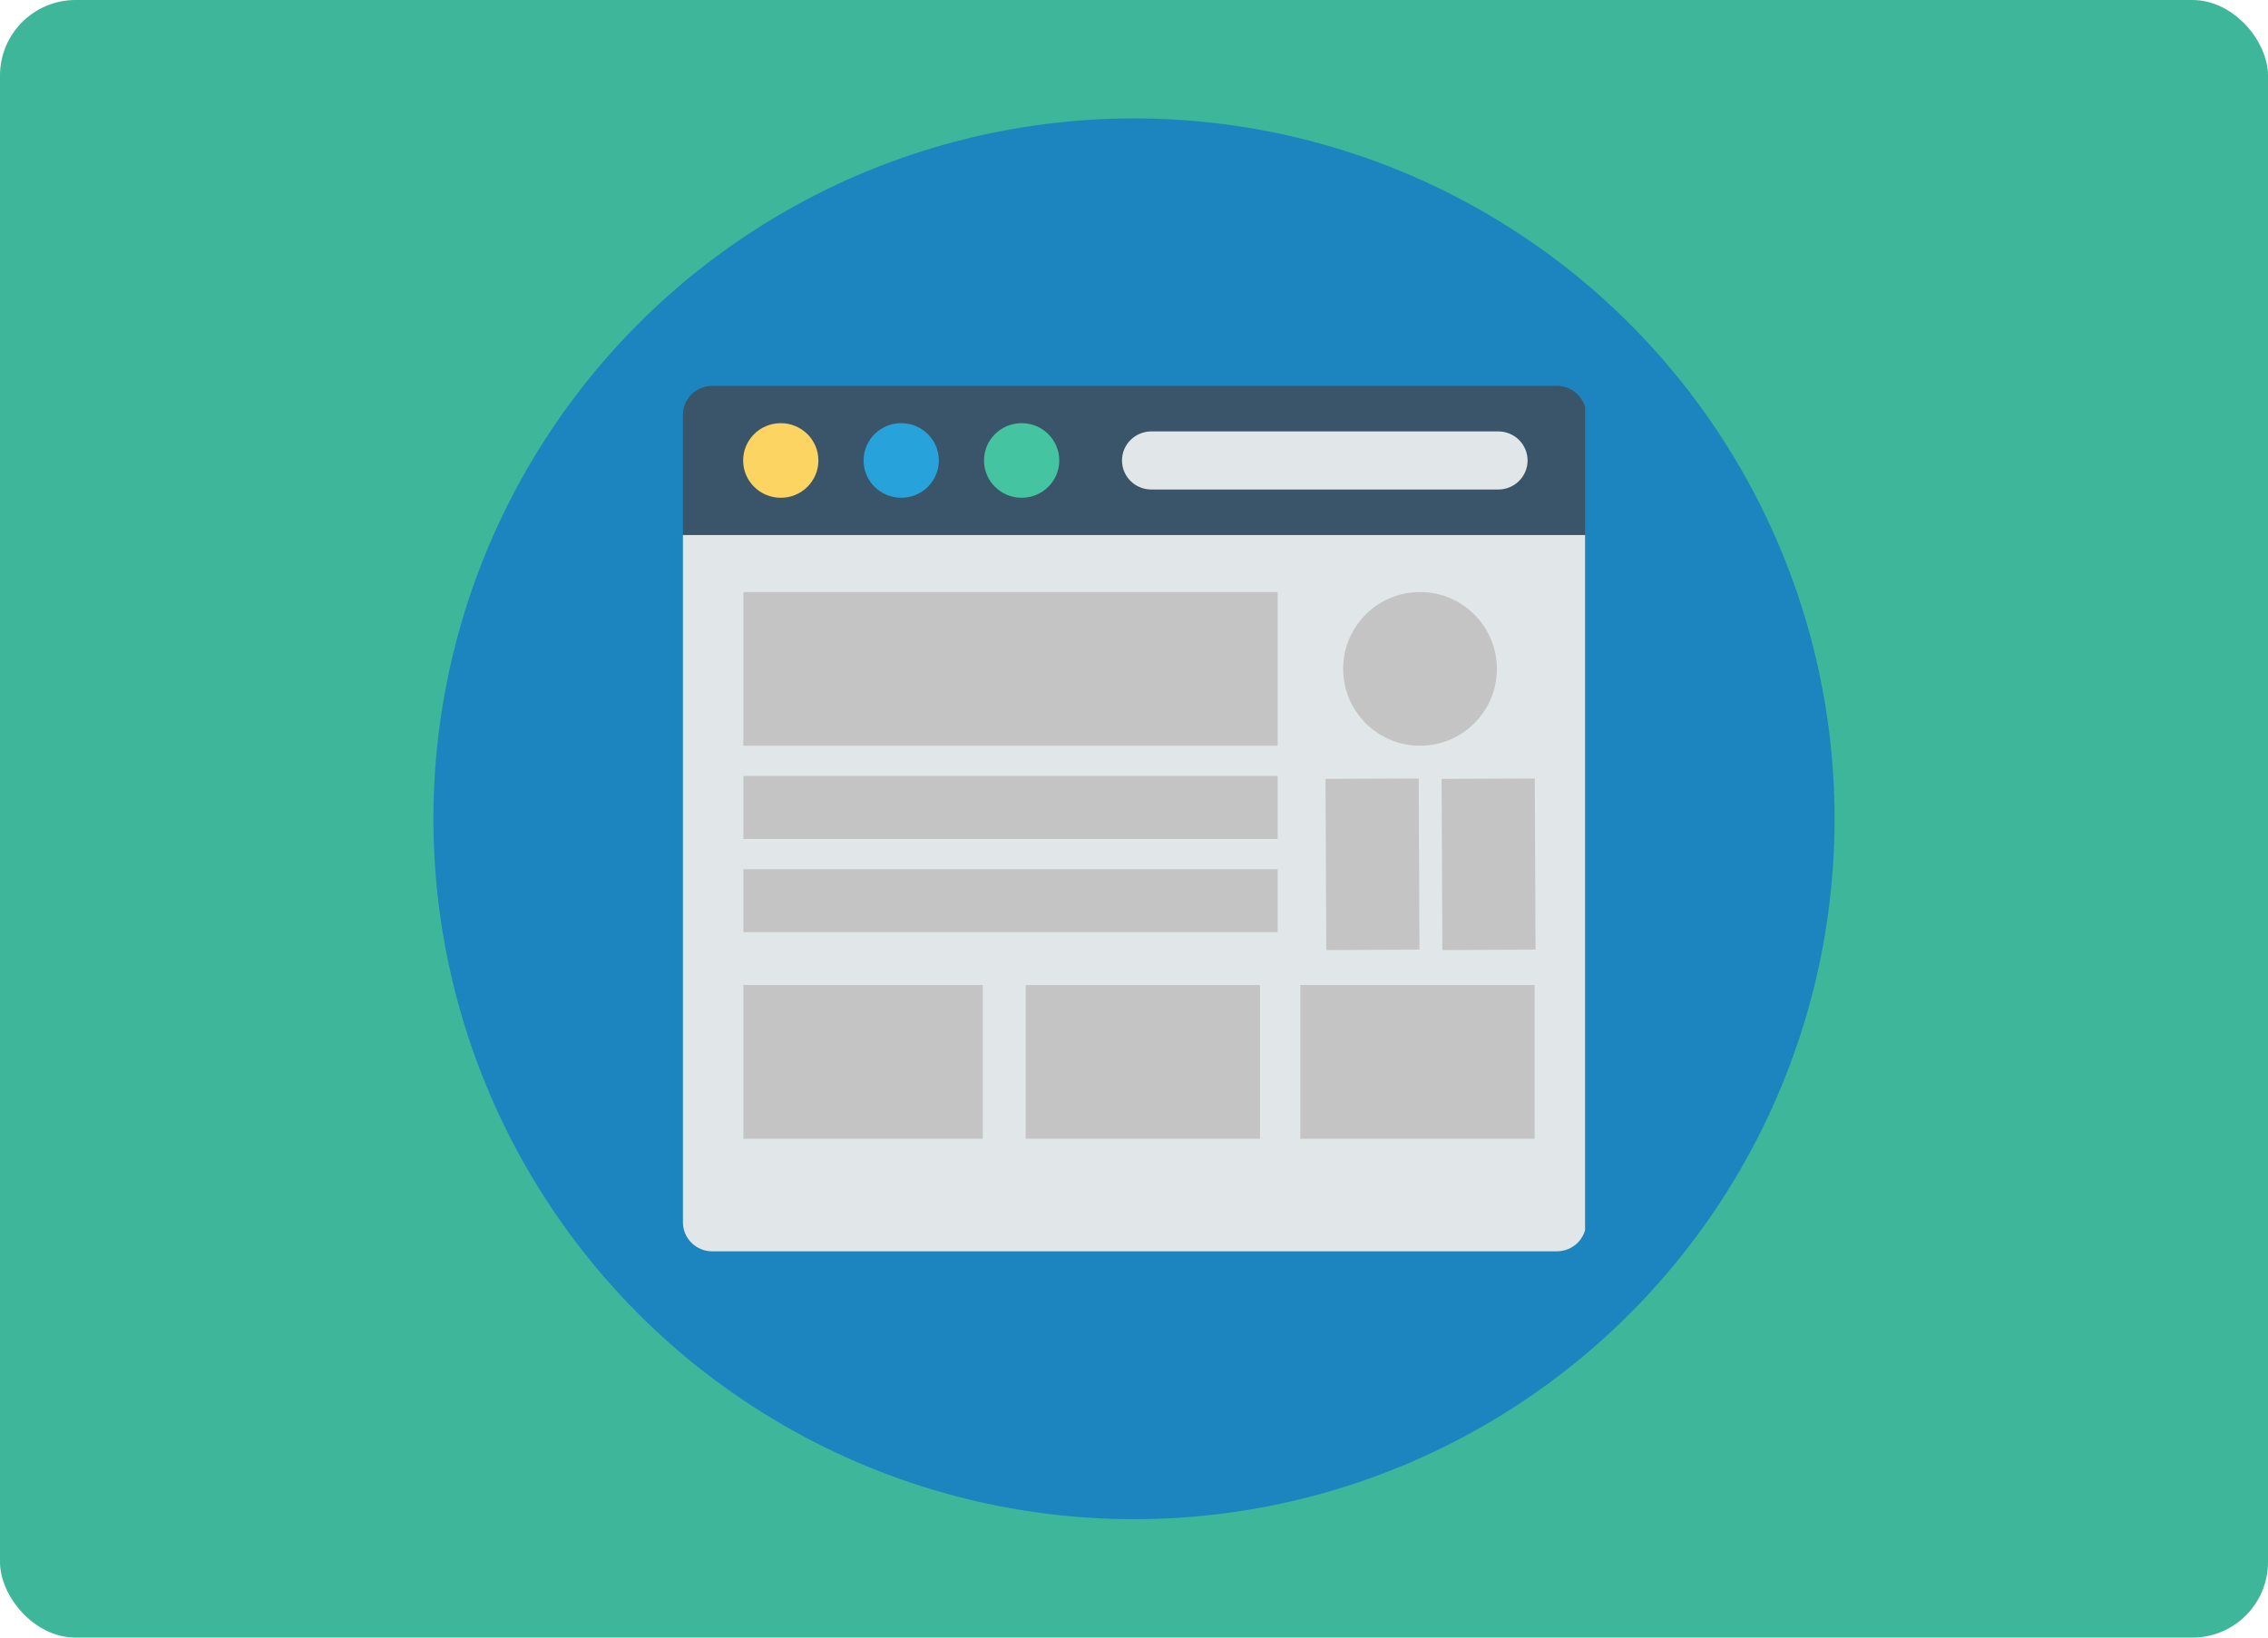 <svg width="900" height="650" viewBox="0 0 900 650" fill="none" xmlns="http://www.w3.org/2000/svg">
<rect width="900" height="650" rx="30" fill="#3DB699"/>
<circle cx="450" cy="325" r="278" fill="#1C85C0"/>
<g clip-path="url(#clip0)">
<path d="M629.435 212.385H271V164.685C271 158.318 276.206 153.157 282.628 153.157H617.807C624.229 153.157 629.435 158.318 629.435 164.685V212.385Z" fill="#3A556A"/>
<path d="M617.807 496.678H282.628C276.206 496.678 271 491.517 271 485.15V212.385H629.435V485.15C629.435 491.517 624.229 496.678 617.807 496.678Z" fill="#E1E6E9"/>
<path d="M309.83 197.58C318.078 197.58 324.765 190.95 324.765 182.772C324.765 174.594 318.078 167.964 309.83 167.964C301.581 167.964 294.894 174.594 294.894 182.772C294.894 190.95 301.581 197.58 309.83 197.58Z" fill="#FCD462"/>
<path d="M357.624 197.58C365.872 197.58 372.559 190.95 372.559 182.772C372.559 174.594 365.872 167.964 357.624 167.964C349.375 167.964 342.688 174.594 342.688 182.772C342.688 190.95 349.375 197.58 357.624 197.58Z" fill="#27A2DB"/>
<path d="M405.412 197.58C413.661 197.58 420.348 190.95 420.348 182.772C420.348 174.594 413.661 167.964 405.412 167.964C397.163 167.964 390.476 174.594 390.476 182.772C390.476 190.95 397.163 197.58 405.412 197.58Z" fill="#44C4A1"/>
<path d="M594.553 194.299H456.863C450.441 194.299 445.235 189.138 445.235 182.771C445.235 176.404 450.441 171.243 456.863 171.243H594.552C600.974 171.243 606.18 176.404 606.18 182.771C606.18 189.138 600.974 194.299 594.553 194.299Z" fill="#E1E6E9"/>
<rect x="295" y="235" width="212" height="61" fill="#C4C4C4"/>
<rect x="295" y="391" width="95" height="61" fill="#C4C4C4"/>
<rect x="407" y="391" width="93" height="61" fill="#C4C4C4"/>
<rect x="516" y="391" width="93" height="61" fill="#C4C4C4"/>
<rect width="212" height="25" transform="matrix(1 0 0 -1 295 333)" fill="#C4C4C4"/>
<rect width="212" height="25" transform="matrix(1 0 0 -1 295 370)" fill="#C4C4C4"/>
<rect x="572.364" y="377.084" width="67.921" height="36.983" transform="rotate(-90.253 572.364 377.084)" fill="#C4C4C4"/>
<path d="M526.3 377.084L526 309.163L562.982 309L563.282 376.921L526.3 377.084Z" fill="#C4C4C4"/>
<circle cx="563.5" cy="265.5" r="30.5" fill="#C4C4C4"/>
</g>
<defs>
<clipPath id="clip0">
<rect x="271" y="153" width="358" height="344" fill="white"/>
</clipPath>
</defs>
</svg>
